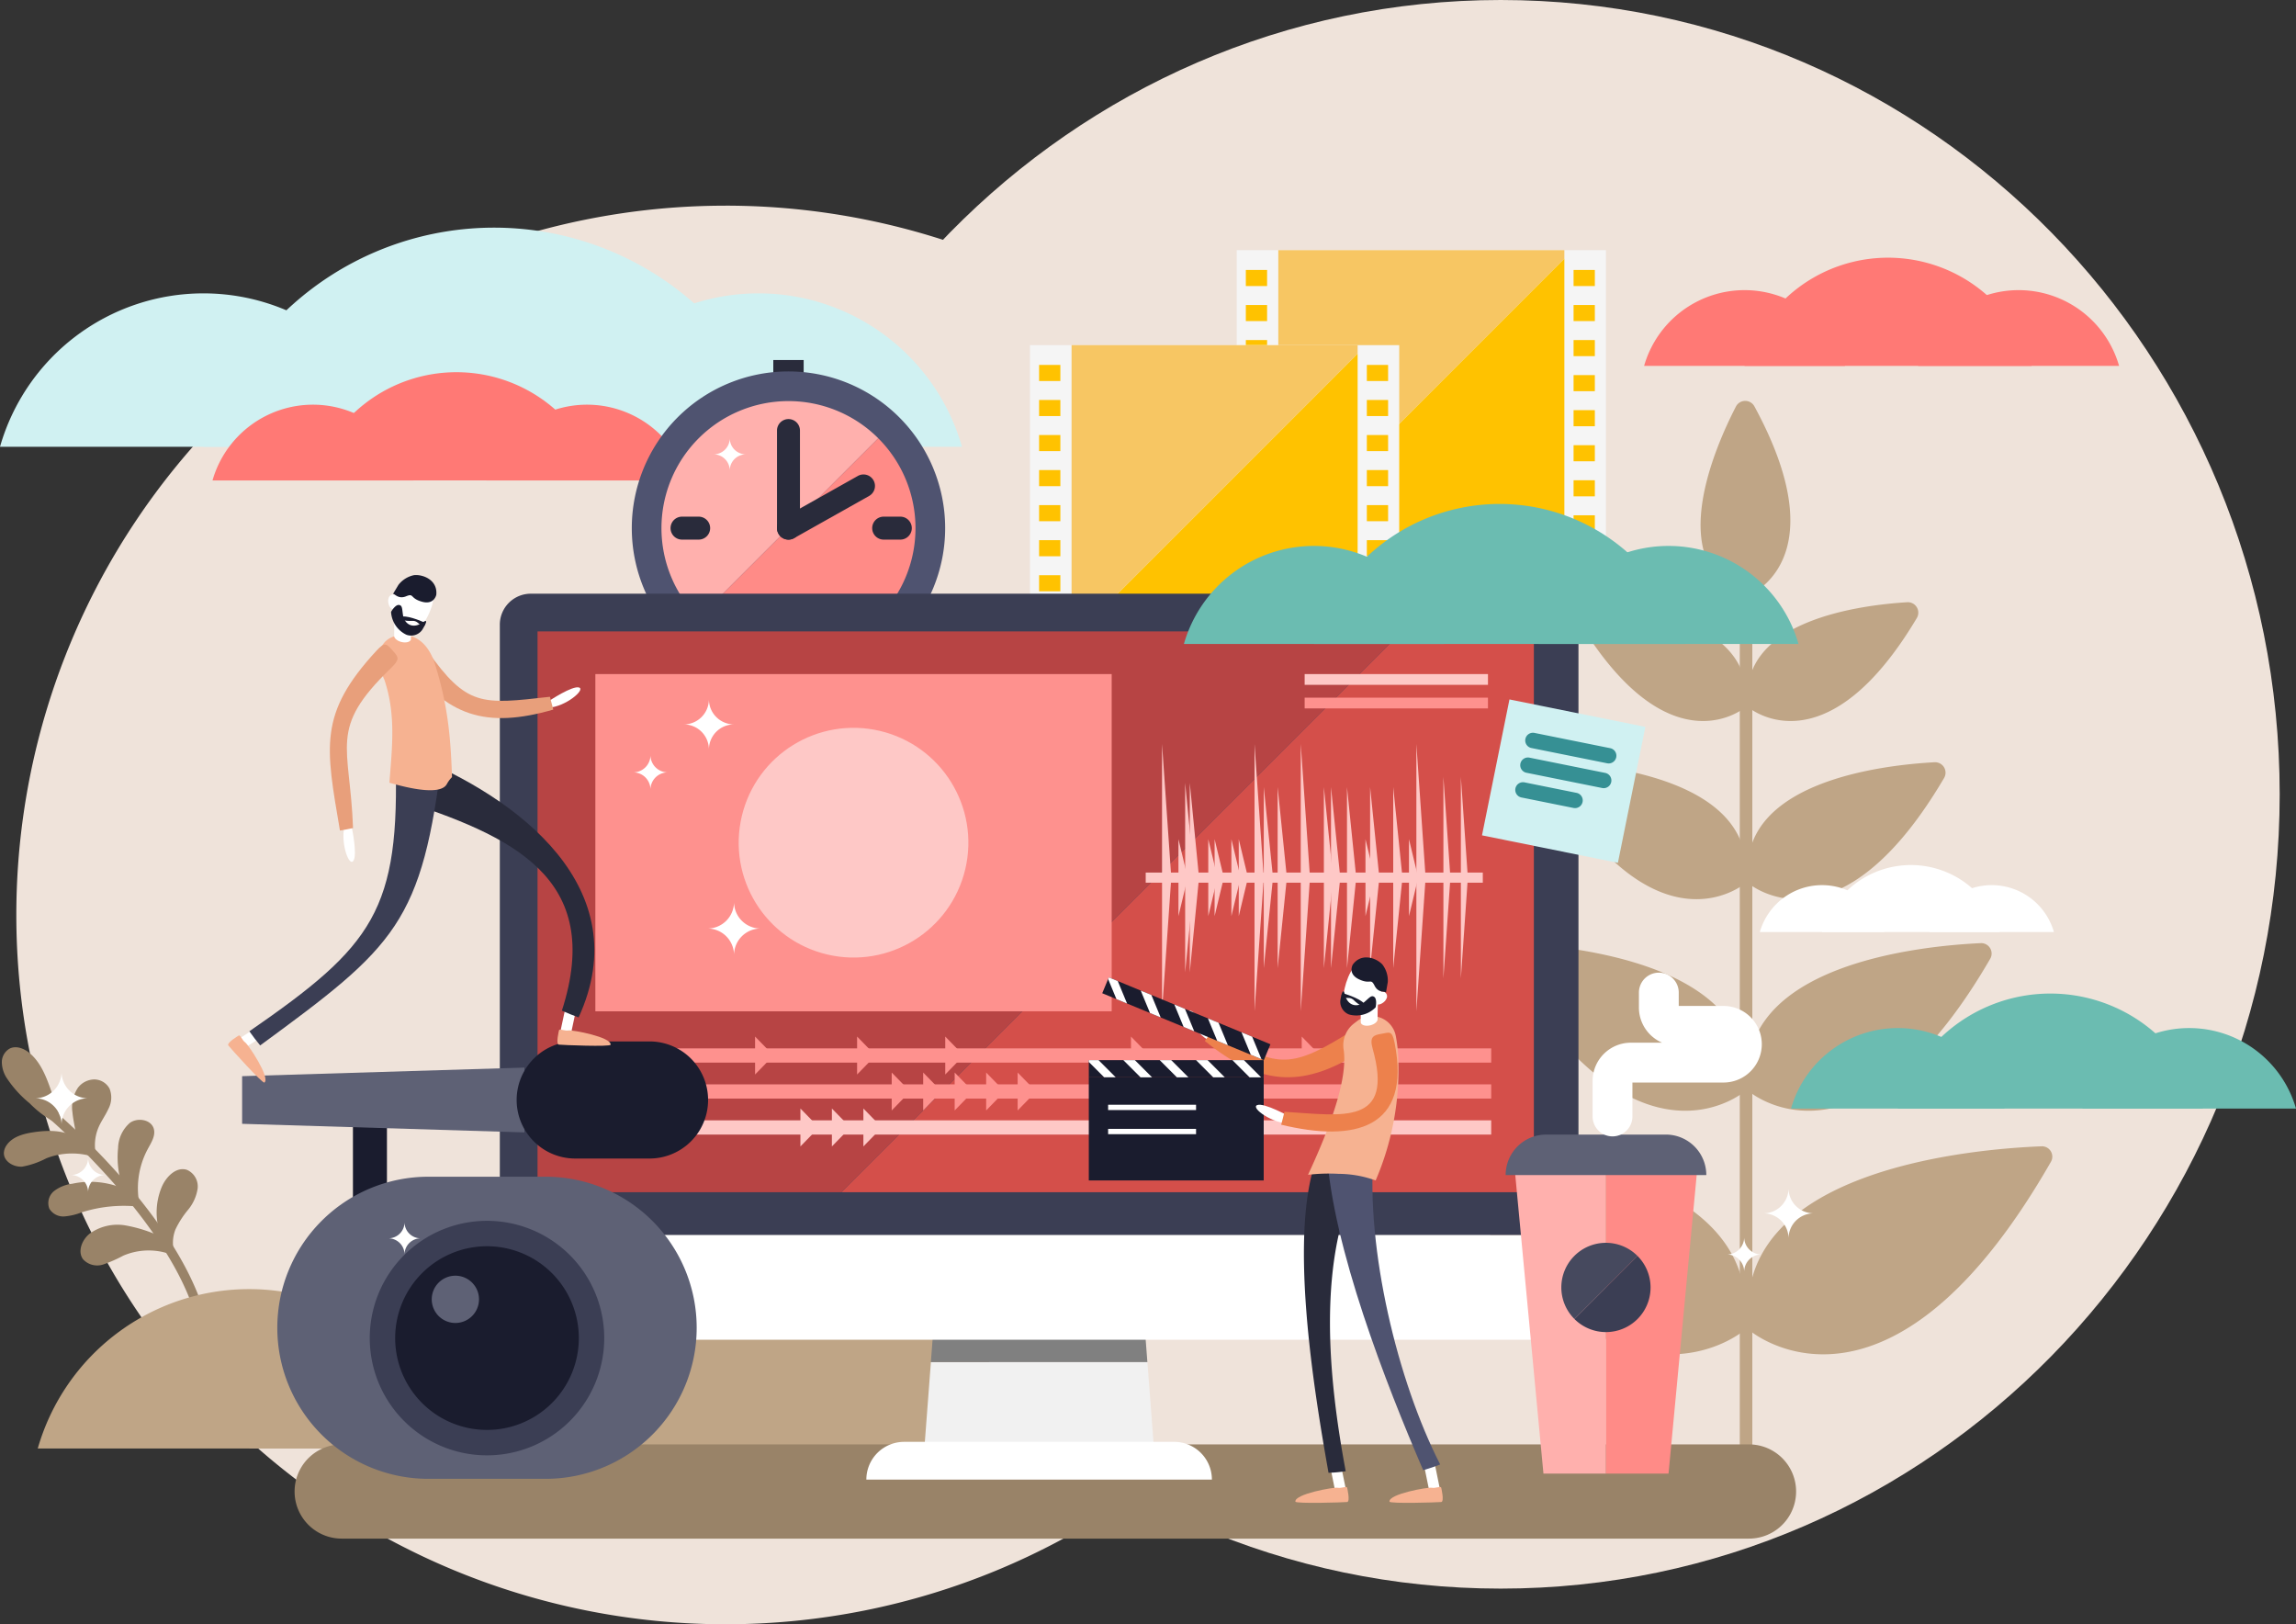 <svg id="Grupo_67033" data-name="Grupo 67033" xmlns="http://www.w3.org/2000/svg" xmlns:xlink="http://www.w3.org/1999/xlink" width="400.056" height="282.967" viewBox="0 0 400.056 282.967">
  <rect x="0" y="0" width="400.056" height="282.967" fill="#333333" stroke="none"/>
  <defs>
    <clipPath id="clip-path">
      <rect id="Rectángulo_9338" data-name="Rectángulo 9338" width="400.056" height="282.967" fill="none"/>
    </clipPath>
  </defs>
  <g id="Grupo_67032" data-name="Grupo 67032" clip-path="url(#clip-path)">
    <path id="Trazado_139864" data-name="Trazado 139864" d="M261.479,0c74.964,0,135.734,61.953,135.734,138.376s-60.77,138.377-135.734,138.377S125.745,214.8,125.745,138.376,186.515,0,261.479,0" fill="#efe3da"/>
    <path id="Trazado_139865" data-name="Trazado 139865" d="M126.414,35.827A123.57,123.57,0,1,1,2.844,159.4a123.57,123.57,0,0,1,123.57-123.57" fill="#efe3da"/>
    <rect id="Rectángulo_9289" data-name="Rectángulo 9289" width="64.336" height="52.832" transform="translate(215.487 43.58)" fill="#f5f5f5"/>
    <path id="Trazado_139866" data-name="Trazado 139866" d="M272.576,43.58H222.732V94.918l49.844-49.844Z" fill="#f7c663"/>
    <path id="Trazado_139867" data-name="Trazado 139867" d="M222.733,94.918v1.494h49.844V45.074Z" fill="#ffc200"/>
    <rect id="Rectángulo_9290" data-name="Rectángulo 9290" width="3.704" height="2.803" transform="translate(274.18 65.347)" fill="#ffc200"/>
    <rect id="Rectángulo_9291" data-name="Rectángulo 9291" width="3.704" height="2.803" transform="translate(274.18 47.029)" fill="#ffc200"/>
    <rect id="Rectángulo_9292" data-name="Rectángulo 9292" width="3.704" height="2.803" transform="translate(274.18 53.135)" fill="#ffc200"/>
    <rect id="Rectángulo_9293" data-name="Rectángulo 9293" width="3.704" height="2.803" transform="translate(274.18 59.241)" fill="#ffc200"/>
    <rect id="Rectángulo_9294" data-name="Rectángulo 9294" width="3.704" height="2.803" transform="translate(274.18 71.453)" fill="#ffc200"/>
    <rect id="Rectángulo_9295" data-name="Rectángulo 9295" width="3.704" height="2.803" transform="translate(274.18 77.559)" fill="#ffc200"/>
    <rect id="Rectángulo_9296" data-name="Rectángulo 9296" width="3.704" height="2.803" transform="translate(274.18 83.665)" fill="#ffc200"/>
    <rect id="Rectángulo_9297" data-name="Rectángulo 9297" width="3.704" height="2.803" transform="translate(274.18 89.771)" fill="#ffc200"/>
    <rect id="Rectángulo_9298" data-name="Rectángulo 9298" width="3.704" height="2.803" transform="translate(217.075 65.347)" fill="#ffc200"/>
    <rect id="Rectángulo_9299" data-name="Rectángulo 9299" width="3.704" height="2.803" transform="translate(217.075 47.029)" fill="#ffc200"/>
    <rect id="Rectángulo_9300" data-name="Rectángulo 9300" width="3.704" height="2.803" transform="translate(217.075 53.135)" fill="#ffc200"/>
    <rect id="Rectángulo_9301" data-name="Rectángulo 9301" width="3.704" height="2.803" transform="translate(217.075 59.241)" fill="#ffc200"/>
    <rect id="Rectángulo_9302" data-name="Rectángulo 9302" width="3.704" height="2.803" transform="translate(217.075 71.453)" fill="#ffc200"/>
    <rect id="Rectángulo_9303" data-name="Rectángulo 9303" width="3.704" height="2.803" transform="translate(217.075 77.559)" fill="#ffc200"/>
    <rect id="Rectángulo_9304" data-name="Rectángulo 9304" width="3.704" height="2.803" transform="translate(217.075 83.665)" fill="#ffc200"/>
    <rect id="Rectángulo_9305" data-name="Rectángulo 9305" width="3.704" height="2.803" transform="translate(217.075 89.771)" fill="#ffc200"/>
    <rect id="Rectángulo_9306" data-name="Rectángulo 9306" width="2.183" height="167.512" transform="translate(303.143 98.705)" fill="#bfa586"/>
    <path id="Trazado_139868" data-name="Trazado 139868" d="M304.881,103.66c3.153-1.6,13.728-9.061.814-32.856a1.822,1.822,0,0,0-3.215,0c-3.794,7.353-12.164,26.655.82,32.873a1.8,1.8,0,0,0,1.581-.022" fill="#bfa586"/>
    <path id="Trazado_139869" data-name="Trazado 139869" d="M305.37,123.739c2.986,1.889,14.782,7.155,28.614-16.064a1.822,1.822,0,0,0-1.648-2.761c-8.25.5-29.079,3.164-27.792,17.478a1.8,1.8,0,0,0,.826,1.347" fill="#bfa586"/>
    <path id="Trazado_139870" data-name="Trazado 139870" d="M303.367,123.739c-2.985,1.889-14.782,7.155-28.614-16.064a1.823,1.823,0,0,1,1.648-2.761c8.25.5,29.08,3.164,27.792,17.478a1.8,1.8,0,0,1-.826,1.347" fill="#bfa586"/>
    <path id="Trazado_139871" data-name="Trazado 139871" d="M305.4,154.418c3.247,2.113,17.1,8.713,33.336-18.877a1.821,1.821,0,0,0-1.655-2.748c-9.138.492-34.163,3.382-32.5,20.3a1.8,1.8,0,0,0,.819,1.325" fill="#bfa586"/>
    <path id="Trazado_139872" data-name="Trazado 139872" d="M303.336,154.418c-3.247,2.113-17.1,8.713-33.336-18.877a1.821,1.821,0,0,1,1.655-2.748c9.138.492,34.163,3.382,32.5,20.3a1.8,1.8,0,0,1-.819,1.325" fill="#bfa586"/>
    <path id="Trazado_139873" data-name="Trazado 139873" d="M305.444,190.655c3.617,2.443,20.979,11.448,41.32-23.607a1.814,1.814,0,0,0-1.629-2.742c-10.477.48-42.779,3.69-40.484,25.037a1.825,1.825,0,0,0,.793,1.312" fill="#bfa586"/>
    <path id="Trazado_139874" data-name="Trazado 139874" d="M303.293,190.655c-3.617,2.443-20.979,11.448-41.32-23.607a1.813,1.813,0,0,1,1.628-2.742c10.477.48,42.779,3.69,40.484,25.037a1.826,1.826,0,0,1-.792,1.312" fill="#bfa586"/>
    <path id="Trazado_139875" data-name="Trazado 139875" d="M305.51,232.274c4.051,2.827,26.063,15.111,51.843-29.873a1.8,1.8,0,0,0-1.63-2.7c-12.06.467-54.129,4.048-50.982,31.285a1.825,1.825,0,0,0,.769,1.288" fill="#bfa586"/>
    <path id="Trazado_139876" data-name="Trazado 139876" d="M303.226,232.274c-4.052,2.827-26.063,15.111-51.844-29.873a1.8,1.8,0,0,1,1.63-2.7c12.061.467,54.129,4.048,50.982,31.285a1.831,1.831,0,0,1-.768,1.288" fill="#bfa586"/>
    <path id="Trazado_139877" data-name="Trazado 139877" d="M35.756,232.967a.814.814,0,0,0,.63-.935c-3.253-18.606-26.627-38.326-27.621-39.156A.813.813,0,0,0,7.7,194.1l.027.022c.239.2,23.912,20.172,27.062,38.19a.814.814,0,0,0,.941.661Z" fill="#998368"/>
    <path id="Trazado_139878" data-name="Trazado 139878" d="M21.482,218.749a23.758,23.758,0,0,1-3.5,1.541,3.343,3.343,0,0,1-3.5-.9c-1.022-1.364-.191-3.41,1.141-4.472a8.288,8.288,0,0,1,6.24-1.436,24.584,24.584,0,0,1,6.247,2,11.5,11.5,0,0,1,.089-8.737c.765-1.784,2.556-3.56,4.394-2.935a3.148,3.148,0,0,1,1.836,3.3,7.584,7.584,0,0,1-1.664,3.658,16.172,16.172,0,0,0-2.192,3.414,6.354,6.354,0,0,0,.017,4.688,11.246,11.246,0,0,0-9.108-.121" fill="#998368"/>
    <path id="Trazado_139879" data-name="Trazado 139879" d="M25.769,200.135a14.371,14.371,0,0,0-1.368,10.1,24.306,24.306,0,0,0-10.156.967,10.776,10.776,0,0,1-3.018.714A2.83,2.83,0,0,1,8.6,210.568a2.692,2.692,0,0,1,.832-3.081,6.423,6.423,0,0,1,3.148-1.264,14.842,14.842,0,0,1,8.881.822,15.758,15.758,0,0,1-.886-7.029,6,6,0,0,1,2.061-4.405c1.362-.97,3.7-.578,4.159,1.03.344,1.2-.43,2.4-1.03,3.494" fill="#998368"/>
    <path id="Trazado_139880" data-name="Trazado 139880" d="M16.862,201.728a7.9,7.9,0,0,1,.312-5.34c.481-1.114,1.214-2.1,1.713-3.208a4.193,4.193,0,0,0,.208-3.514,3.039,3.039,0,0,0-2.69-1.615,3.651,3.651,0,0,0-2.836,1.46,6.114,6.114,0,0,0-.943,4.29c.138,1.493.549,2.951.674,4.444-2.127-1.417-4.9-1.374-7.426-1-1.789.264-3.733.782-4.739,2.285a2.509,2.509,0,0,0-.458,1.309c-.041,1.5,1.683,2.5,3.177,2.407a14.6,14.6,0,0,0,4.222-1.457,12.366,12.366,0,0,1,8.786-.061" fill="#998368"/>
    <path id="Trazado_139881" data-name="Trazado 139881" d="M1.7,182.668c1.182-.58,2.621.04,3.605.915,1.925,1.712,2.845,4.254,3.694,6.687l2.091,5.994A18.31,18.31,0,0,1,5.16,192.2a19.462,19.462,0,0,1-4.021-4.448,5.191,5.191,0,0,1-.819-2.721A2.715,2.715,0,0,1,1.7,182.668" fill="#998368"/>
    <path id="Trazado_139882" data-name="Trazado 139882" d="M35.451,51.107A36.879,36.879,0,0,0,0,77.833H70.9A36.879,36.879,0,0,0,35.451,51.107" fill="#d0f1f2"/>
    <path id="Trazado_139883" data-name="Trazado 139883" d="M132.166,51.107A36.879,36.879,0,0,0,96.715,77.833h70.9a36.879,36.879,0,0,0-35.451-26.726" fill="#d0f1f2"/>
    <path id="Trazado_139884" data-name="Trazado 139884" d="M86.089,39.658A52.677,52.677,0,0,0,35.451,77.833H136.727A52.68,52.68,0,0,0,86.089,39.658" fill="#d0f1f2"/>
    <path id="Trazado_139885" data-name="Trazado 139885" d="M54.527,70.5a18.209,18.209,0,0,0-17.5,13.2H72.031a18.209,18.209,0,0,0-17.5-13.2" fill="#ff7975"/>
    <path id="Trazado_139886" data-name="Trazado 139886" d="M102.281,70.5a18.209,18.209,0,0,0-17.5,13.2h35.008a18.209,18.209,0,0,0-17.5-13.2" fill="#ff7975"/>
    <path id="Trazado_139887" data-name="Trazado 139887" d="M79.53,64.842a26.01,26.01,0,0,0-25,18.849h50.006a26.01,26.01,0,0,0-25-18.849" fill="#ff7975"/>
    <rect id="Rectángulo_9307" data-name="Rectángulo 9307" width="5.292" height="3.505" transform="translate(134.739 62.72)" fill="#292b3b"/>
    <path id="Trazado_139888" data-name="Trazado 139888" d="M110.084,92.007a27.3,27.3,0,1,1,27.3,27.3,27.3,27.3,0,0,1-27.3-27.3" fill="#4f5370"/>
    <path id="Trazado_139889" data-name="Trazado 139889" d="M121.737,76.359a22.13,22.13,0,0,0,0,31.3l31.3-31.3a22.13,22.13,0,0,0-31.3,0" fill="#ffb0ad"/>
    <path id="Trazado_139890" data-name="Trazado 139890" d="M153.033,76.359l-31.3,31.3a22.13,22.13,0,1,0,31.3-31.3" fill="#ff8b87"/>
    <path id="Trazado_139891" data-name="Trazado 139891" d="M137.385,94.007a2,2,0,0,1-2-2v-17a2,2,0,0,1,4,0v17a2,2,0,0,1-2,2" fill="#292b3b"/>
    <path id="Trazado_139892" data-name="Trazado 139892" d="M137.387,94.007a2,2,0,0,1-.982-3.743l13.05-7.339a2,2,0,1,1,1.961,3.486l-13.05,7.339a1.988,1.988,0,0,1-.979.257" fill="#292b3b"/>
    <path id="Trazado_139893" data-name="Trazado 139893" d="M121.737,94.007h-2.9a2,2,0,0,1,0-4h2.9a2,2,0,0,1,0,4" fill="#292b3b"/>
    <path id="Trazado_139894" data-name="Trazado 139894" d="M156.872,94.007h-2.9a2,2,0,0,1,0-4h2.9a2,2,0,0,1,0,4" fill="#292b3b"/>
    <rect id="Rectángulo_9308" data-name="Rectángulo 9308" width="64.336" height="52.832" transform="translate(179.465 60.126)" fill="#f5f5f5"/>
    <path id="Trazado_139895" data-name="Trazado 139895" d="M236.555,60.126H186.711v51.338L236.555,61.62Z" fill="#f7c663"/>
    <path id="Trazado_139896" data-name="Trazado 139896" d="M186.712,111.464v1.494h49.844V61.62Z" fill="#ffc200"/>
    <rect id="Rectángulo_9309" data-name="Rectángulo 9309" width="3.704" height="2.803" transform="translate(238.159 81.893)" fill="#ffc200"/>
    <rect id="Rectángulo_9310" data-name="Rectángulo 9310" width="3.704" height="2.803" transform="translate(238.159 63.575)" fill="#ffc200"/>
    <rect id="Rectángulo_9311" data-name="Rectángulo 9311" width="3.704" height="2.803" transform="translate(238.159 69.681)" fill="#ffc200"/>
    <rect id="Rectángulo_9312" data-name="Rectángulo 9312" width="3.704" height="2.803" transform="translate(238.159 75.787)" fill="#ffc200"/>
    <rect id="Rectángulo_9313" data-name="Rectángulo 9313" width="3.704" height="2.803" transform="translate(238.159 87.998)" fill="#ffc200"/>
    <rect id="Rectángulo_9314" data-name="Rectángulo 9314" width="3.704" height="2.803" transform="translate(238.159 94.104)" fill="#ffc200"/>
    <rect id="Rectángulo_9315" data-name="Rectángulo 9315" width="3.704" height="2.803" transform="translate(238.159 100.21)" fill="#ffc200"/>
    <rect id="Rectángulo_9316" data-name="Rectángulo 9316" width="3.704" height="2.803" transform="translate(238.159 106.316)" fill="#ffc200"/>
    <rect id="Rectángulo_9317" data-name="Rectángulo 9317" width="3.704" height="2.803" transform="translate(181.054 81.893)" fill="#ffc200"/>
    <rect id="Rectángulo_9318" data-name="Rectángulo 9318" width="3.704" height="2.803" transform="translate(181.054 63.575)" fill="#ffc200"/>
    <rect id="Rectángulo_9319" data-name="Rectángulo 9319" width="3.704" height="2.803" transform="translate(181.054 69.681)" fill="#ffc200"/>
    <rect id="Rectángulo_9320" data-name="Rectángulo 9320" width="3.704" height="2.803" transform="translate(181.054 75.787)" fill="#ffc200"/>
    <rect id="Rectángulo_9321" data-name="Rectángulo 9321" width="3.704" height="2.803" transform="translate(181.054 87.998)" fill="#ffc200"/>
    <rect id="Rectángulo_9322" data-name="Rectángulo 9322" width="3.704" height="2.803" transform="translate(181.054 94.104)" fill="#ffc200"/>
    <rect id="Rectángulo_9323" data-name="Rectángulo 9323" width="3.704" height="2.803" transform="translate(181.054 100.21)" fill="#ffc200"/>
    <rect id="Rectángulo_9324" data-name="Rectángulo 9324" width="3.704" height="2.803" transform="translate(181.054 106.316)" fill="#ffc200"/>
    <path id="Trazado_139897" data-name="Trazado 139897" d="M43.413,224.579A38.32,38.32,0,0,0,6.576,252.35H80.25a38.32,38.32,0,0,0-36.837-27.771" fill="#bfa586"/>
    <path id="Trazado_139898" data-name="Trazado 139898" d="M143.909,224.579a38.32,38.32,0,0,0-36.837,27.771h73.674a38.32,38.32,0,0,0-36.837-27.771" fill="#bfa586"/>
    <path id="Trazado_139899" data-name="Trazado 139899" d="M96.03,212.682A54.737,54.737,0,0,0,43.412,252.35H148.648A54.737,54.737,0,0,0,96.03,212.682" fill="#bfa586"/>
    <path id="Trazado_139900" data-name="Trazado 139900" d="M330.675,179.1a19.359,19.359,0,0,0-18.61,14.03h37.22a19.359,19.359,0,0,0-18.61-14.03" fill="#6bbcb1"/>
    <path id="Trazado_139901" data-name="Trazado 139901" d="M381.446,179.1a19.359,19.359,0,0,0-18.61,14.03h37.22a19.359,19.359,0,0,0-18.61-14.03" fill="#6bbcb1"/>
    <path id="Trazado_139902" data-name="Trazado 139902" d="M357.258,173.089a27.652,27.652,0,0,0-26.582,20.04H383.84a27.652,27.652,0,0,0-26.582-20.04" fill="#6bbcb1"/>
    <path id="Trazado_139903" data-name="Trazado 139903" d="M304.748,268.043H59.535a8.205,8.205,0,0,1,0-16.411H304.748a8.205,8.205,0,0,1,0,16.411" fill="#998368"/>
    <path id="Trazado_139904" data-name="Trazado 139904" d="M303.969,50.545a18.209,18.209,0,0,0-17.5,13.2h35.008a18.209,18.209,0,0,0-17.5-13.2" fill="#ff7975"/>
    <path id="Trazado_139905" data-name="Trazado 139905" d="M351.723,50.545a18.209,18.209,0,0,0-17.5,13.2h35.008a18.209,18.209,0,0,0-17.5-13.2" fill="#ff7975"/>
    <path id="Trazado_139906" data-name="Trazado 139906" d="M328.972,44.892a26.01,26.01,0,0,0-25,18.849h50.006a26.01,26.01,0,0,0-25-18.849" fill="#ff7975"/>
    <path id="Trazado_139907" data-name="Trazado 139907" d="M317.472,154.2a11.275,11.275,0,0,0-10.838,8.17H328.31a11.275,11.275,0,0,0-10.838-8.17" fill="#fff"/>
    <path id="Trazado_139908" data-name="Trazado 139908" d="M347.039,154.2a11.275,11.275,0,0,0-10.838,8.17h21.676a11.275,11.275,0,0,0-10.838-8.17" fill="#fff"/>
    <path id="Trazado_139909" data-name="Trazado 139909" d="M332.953,150.7a16.1,16.1,0,0,0-15.48,11.67h30.96a16.1,16.1,0,0,0-15.48-11.67" fill="#fff"/>
    <path id="Trazado_139910" data-name="Trazado 139910" d="M162.2,237.293l-1.157,15.239h40.039l-1.157-15.239Z" fill="#f1f1f1"/>
    <path id="Trazado_139911" data-name="Trazado 139911" d="M199.285,228.927H162.831l-.636,8.367H199.92Z" fill="gray"/>
    <path id="Trazado_139912" data-name="Trazado 139912" d="M211.163,257.761H150.954a6.574,6.574,0,0,1,6.574-6.574h47.061A6.574,6.574,0,0,1,211.163,257.761Z" fill="#fff"/>
    <path id="Trazado_139913" data-name="Trazado 139913" d="M269.628,103.429H92.489a5.4,5.4,0,0,0-5.4,5.4V215.182H275.033V108.834a5.405,5.405,0,0,0-5.4-5.4" fill="#3b3e54"/>
    <path id="Trazado_139914" data-name="Trazado 139914" d="M198.538,215.182H87.084V228a5.405,5.405,0,0,0,5.4,5.4H269.627a5.405,5.405,0,0,0,5.4-5.4V215.182Z" fill="#fff"/>
    <path id="Trazado_139915" data-name="Trazado 139915" d="M159.368,110H93.661v97.7h52.965l97.7-97.7Z" fill="#b74444"/>
    <path id="Trazado_139916" data-name="Trazado 139916" d="M267.263,110H244.329l-97.7,97.7H267.263Z" fill="#d44f4a"/>
    <path id="Trazado_139917" data-name="Trazado 139917" d="M137.788,117.432H103.735V176.18H193.7V117.432Z" fill="#fe918e"/>
    <rect id="Rectángulo_9325" data-name="Rectángulo 9325" width="156.093" height="2.481" transform="translate(103.735 182.64)" fill="#fe918e"/>
    <rect id="Rectángulo_9326" data-name="Rectángulo 9326" width="156.093" height="2.481" transform="translate(103.735 188.907)" fill="#fe918e"/>
    <rect id="Rectángulo_9327" data-name="Rectángulo 9327" width="156.093" height="2.481" transform="translate(103.735 195.174)" fill="#fec8c6"/>
    <circle id="Elipse_5576" data-name="Elipse 5576" cx="11.335" cy="11.335" r="11.335" transform="translate(135.084 155.233) rotate(-76.717)" fill="none" stroke="#fec8c6" stroke-miterlimit="10" stroke-width="17.349"/>
    <path id="Trazado_139918" data-name="Trazado 139918" d="M154.792,146.806l-9.655-5.574V152.38Z" fill="#fec8c6"/>
    <path id="Trazado_139919" data-name="Trazado 139919" d="M158.594,190.148l-3.224-3.3v6.608Z" fill="#fe918e"/>
    <path id="Trazado_139920" data-name="Trazado 139920" d="M164.08,190.148l-3.224-3.3v6.608Z" fill="#fe918e"/>
    <path id="Trazado_139921" data-name="Trazado 139921" d="M169.566,190.148l-3.224-3.3v6.608Z" fill="#fe918e"/>
    <path id="Trazado_139922" data-name="Trazado 139922" d="M175.052,190.148l-3.224-3.3v6.608Z" fill="#fe918e"/>
    <path id="Trazado_139923" data-name="Trazado 139923" d="M180.538,190.148l-3.224-3.3v6.608Z" fill="#fe918e"/>
    <path id="Trazado_139924" data-name="Trazado 139924" d="M142.689,196.415l-3.224-3.3v6.608Z" fill="#fec8c6"/>
    <path id="Trazado_139925" data-name="Trazado 139925" d="M148.174,196.415l-3.224-3.3v6.608Z" fill="#fec8c6"/>
    <path id="Trazado_139926" data-name="Trazado 139926" d="M153.661,196.415l-3.224-3.3v6.608Z" fill="#fec8c6"/>
    <path id="Trazado_139927" data-name="Trazado 139927" d="M134.789,183.881l-3.224-3.3v6.608Z" fill="#fe918e"/>
    <path id="Trazado_139928" data-name="Trazado 139928" d="M167.924,183.881l-3.224-3.3v6.608Z" fill="#fe918e"/>
    <path id="Trazado_139929" data-name="Trazado 139929" d="M152.566,183.881l-3.224-3.3v6.608Z" fill="#fe918e"/>
    <path id="Trazado_139930" data-name="Trazado 139930" d="M200.287,183.881l-3.224-3.3v6.608Z" fill="#fe918e"/>
    <path id="Trazado_139931" data-name="Trazado 139931" d="M204.087,152.893l-1.612-23.287V176.18Z" fill="#fec8c6"/>
    <path id="Trazado_139932" data-name="Trazado 139932" d="M208.115,152.893l-1.612-16.5V169.4Z" fill="#fec8c6"/>
    <path id="Trazado_139933" data-name="Trazado 139933" d="M208.921,152.893l-1.612-16.5V169.4Z" fill="#fec8c6"/>
    <path id="Trazado_139934" data-name="Trazado 139934" d="M212.143,152.893l-1.612-6.7V159.6Z" fill="#fec8c6"/>
    <path id="Trazado_139935" data-name="Trazado 139935" d="M216.171,152.893l-1.612-6.7V159.6Z" fill="#fec8c6"/>
    <path id="Trazado_139936" data-name="Trazado 139936" d="M213.246,152.893l-1.612-6.7V159.6Z" fill="#fec8c6"/>
    <path id="Trazado_139937" data-name="Trazado 139937" d="M206.945,152.893l-1.612-6.7V159.6Z" fill="#fec8c6"/>
    <path id="Trazado_139938" data-name="Trazado 139938" d="M217.454,152.893l-1.612-6.7V159.6Z" fill="#fec8c6"/>
    <path id="Trazado_139939" data-name="Trazado 139939" d="M239.534,152.893l-1.612-6.7V159.6Z" fill="#fec8c6"/>
    <path id="Trazado_139940" data-name="Trazado 139940" d="M247.113,152.893l-1.612-6.7V159.6Z" fill="#fec8c6"/>
    <path id="Trazado_139941" data-name="Trazado 139941" d="M220.2,152.893l-1.612-23.287V176.18Z" fill="#fec8c6"/>
    <path id="Trazado_139942" data-name="Trazado 139942" d="M221.812,152.893,220.2,137.12v31.546Z" fill="#fec8c6"/>
    <path id="Trazado_139943" data-name="Trazado 139943" d="M224.228,152.893l-1.612-15.773v31.546Z" fill="#fec8c6"/>
    <path id="Trazado_139944" data-name="Trazado 139944" d="M228.256,152.893l-1.612-23.287V176.18Z" fill="#fec8c6"/>
    <path id="Trazado_139945" data-name="Trazado 139945" d="M232.284,152.893l-1.612-15.773v31.546Z" fill="#fec8c6"/>
    <path id="Trazado_139946" data-name="Trazado 139946" d="M236.312,152.893,234.7,137.12v31.546Z" fill="#fec8c6"/>
    <path id="Trazado_139947" data-name="Trazado 139947" d="M233.529,152.893l-1.612-15.773v31.546Z" fill="#fec8c6"/>
    <path id="Trazado_139948" data-name="Trazado 139948" d="M240.34,152.893l-1.612-15.773v31.546Z" fill="#fec8c6"/>
    <path id="Trazado_139949" data-name="Trazado 139949" d="M244.368,152.893l-1.612-15.773v31.546Z" fill="#fec8c6"/>
    <path id="Trazado_139950" data-name="Trazado 139950" d="M248.4,152.893l-1.612-23.287V176.18Z" fill="#fec8c6"/>
    <path id="Trazado_139951" data-name="Trazado 139951" d="M252.721,152.893,251.5,135.328v35.13Z" fill="#fec8c6"/>
    <path id="Trazado_139952" data-name="Trazado 139952" d="M255.759,152.893l-1.216-17.565v35.13Z" fill="#fec8c6"/>
    <path id="Trazado_139953" data-name="Trazado 139953" d="M230.038,183.881l-3.224-3.3v6.608Z" fill="#fe918e"/>
    <rect id="Rectángulo_9328" data-name="Rectángulo 9328" width="31.94" height="1.874" transform="translate(227.323 117.432)" fill="#fec8c6"/>
    <rect id="Rectángulo_9329" data-name="Rectángulo 9329" width="31.94" height="1.874" transform="translate(227.323 121.541)" fill="#fe918e"/>
    <rect id="Rectángulo_9330" data-name="Rectángulo 9330" width="58.735" height="1.764" transform="translate(199.63 152.011)" fill="#fec8c6"/>
    <path id="Trazado_139954" data-name="Trazado 139954" d="M263.684,201.132l5.247,55.589h10.9V201.132Z" fill="#ffb0ad"/>
    <path id="Trazado_139955" data-name="Trazado 139955" d="M295.969,201.132H279.826v55.589h10.9Z" fill="#ff8b87"/>
    <path id="Trazado_139956" data-name="Trazado 139956" d="M297.307,204.707H262.345a7.051,7.051,0,0,1,7.051-7.051h20.86A7.051,7.051,0,0,1,297.307,204.707Z" fill="#5e6175"/>
    <path id="Trazado_139957" data-name="Trazado 139957" d="M285.32,218.8a7.769,7.769,0,1,0-10.987,10.987L285.32,218.8" fill="#46495e"/>
    <path id="Trazado_139958" data-name="Trazado 139958" d="M285.32,229.789a7.769,7.769,0,0,0,0-10.987l-10.987,10.987a7.769,7.769,0,0,0,10.987,0" fill="#3b3e54"/>
    <path id="Trazado_139959" data-name="Trazado 139959" d="M280.964,194.5v-6.181a3.2,3.2,0,0,1,3.2-3.2h16.143a3.2,3.2,0,1,0,0-6.4h-8.072a3.2,3.2,0,0,1-3.2-3.2v-2.6" fill="none" stroke="#fff" stroke-linecap="round" stroke-linejoin="round" stroke-width="6.94"/>
    <rect id="Rectángulo_9331" data-name="Rectángulo 9331" width="24.162" height="24.162" transform="matrix(0.198, -0.98, 0.98, 0.198, 258.225, 145.528)" fill="#d0f1f2"/>
    <path id="Trazado_139960" data-name="Trazado 139960" d="M280.033,132.973l-13.162-2.652a1.343,1.343,0,1,1,.531-2.632l13.161,2.652a1.342,1.342,0,1,1-.53,2.632" fill="#369094"/>
    <path id="Trazado_139961" data-name="Trazado 139961" d="M279.165,137.281,266,134.629a1.343,1.343,0,1,1,.531-2.632l13.161,2.652a1.342,1.342,0,0,1-.53,2.632" fill="#369094"/>
    <path id="Trazado_139962" data-name="Trazado 139962" d="M274.169,140.757l-9.034-1.82a1.343,1.343,0,1,1,.531-2.632l9.033,1.82a1.342,1.342,0,0,1-.53,2.632" fill="#369094"/>
    <rect id="Rectángulo_9332" data-name="Rectángulo 9332" width="5.925" height="15.018" transform="translate(61.497 195.175)" fill="#1a1c2e"/>
    <path id="Trazado_139963" data-name="Trazado 139963" d="M95.074,257.63H74.634a26.316,26.316,0,1,1,0-52.632h20.44a26.316,26.316,0,1,1,0,52.632" fill="#5e6175"/>
    <path id="Trazado_139964" data-name="Trazado 139964" d="M64.426,233.11a20.428,20.428,0,1,1,20.428,20.428A20.428,20.428,0,0,1,64.426,233.11" fill="#3b3e54"/>
    <path id="Trazado_139965" data-name="Trazado 139965" d="M68.854,233.11a16,16,0,1,1,16,16,16,16,0,0,1-16-16" fill="#1a1c2e"/>
    <path id="Trazado_139966" data-name="Trazado 139966" d="M83.461,226.358a4.117,4.117,0,1,1-4.116-4.116,4.116,4.116,0,0,1,4.116,4.116" fill="#5e6175"/>
    <path id="Trazado_139967" data-name="Trazado 139967" d="M91.372,197.277l-49.185-1.495v-8.3l49.185-1.495Z" fill="#5e6175"/>
    <path id="Trazado_139968" data-name="Trazado 139968" d="M113.178,201.829H100.223a10.2,10.2,0,1,1,0-20.4h12.955a10.2,10.2,0,0,1,0,20.4" fill="#1a1c2e"/>
    <path id="Trazado_139969" data-name="Trazado 139969" d="M41.406,182.463a.958.958,0,0,1-.118-.148.941.941,0,0,1,.28-1.3l5.685-3.669a.941.941,0,0,1,1.02,1.581L42.588,182.6a.942.942,0,0,1-1.182-.132" fill="#fff"/>
    <path id="Trazado_139970" data-name="Trazado 139970" d="M41.588,180.41s-2.15,1.253-1.8,1.72,5.97,6.7,6.285,6.463c1.075-.8-2.781-6.594-3.343-6.986s-.841-1.385-1.147-1.2" fill="#f6b291"/>
    <path id="Trazado_139971" data-name="Trazado 139971" d="M95.7,122.092s4.036-2.691,5.2-2.32-2.388,3.367-5.316,3.509Z" fill="#fff"/>
    <path id="Trazado_139972" data-name="Trazado 139972" d="M95.822,121.389c.184.765.394,1.5.582,2.233-11.662,3.354-18.644,1.206-25.5-8.516-1.048-1.488-.669-2.006.651-2.754,0-.282-.022-.272,0,0,1.321-.749,1.773-.581,2.839.927,6.97,9.864,9.489,9.454,21.425,8.11" fill="#e89f7b"/>
    <path id="Trazado_139973" data-name="Trazado 139973" d="M98.57,180.762a1.031,1.031,0,0,1-.189-.021.94.94,0,0,1-.723-1.116l1.413-6.617a.941.941,0,0,1,1.84.393L99.5,180.018a.942.942,0,0,1-.928.744" fill="#fff"/>
    <path id="Trazado_139974" data-name="Trazado 139974" d="M100.823,177.246c-.99-.354-1.96-.75-2.92-1.18,7.473-23.168-8.7-30.471-28.6-36.859.723-2.588,1.507-5.173,2.163-7.772,18.924,7.511,39.665,23.349,29.352,45.811" fill="#292b3b"/>
    <path id="Trazado_139975" data-name="Trazado 139975" d="M45.332,182.126c-.656-.8-1.288-1.616-1.882-2.464C65.036,164.746,69.766,158.65,68.9,131.714c2.737-.276,5.474-.509,8.22-.676-3.493,29.846-8.222,33.811-31.79,51.088" fill="#3b3e54"/>
    <path id="Trazado_139976" data-name="Trazado 139976" d="M97.4,179.5s-.6,2.413-.024,2.486,8.963.407,9.016.019c.18-1.326-6.661-2.617-7.335-2.489s-1.577-.367-1.657-.016" fill="#f6b291"/>
    <path id="Trazado_139977" data-name="Trazado 139977" d="M67.854,136.354c3.508,1.028,8.913,2.225,10,.25a5.3,5.3,0,0,1,.906-1.225c-.235-7.147-.772-12.718-3-19.766-1.379-4.344-4.169-4.787-4.342-4.822-3.223-.637-5.6,1.049-5.4,4.462a11.928,11.928,0,0,0,.956,3.165c2.037,6.03,1.354,11.7.878,17.936" fill="#f6b291"/>
    <path id="Trazado_139978" data-name="Trazado 139978" d="M61.273,144.036s1.077,4.978.267,5.973-2.372-3.628-1.384-6.544Z" fill="#fff"/>
    <path id="Trazado_139979" data-name="Trazado 139979" d="M61.515,144.259c-.768.179-1.535.3-2.282.428-2.489-14.639-3.775-20.346,6.35-31.313,1.548-1.677,1.788-1.18,2.875.01.346-.05.305-.087,0,0,1.086,1.191,1.2,1.527-.458,3.129-10.815,10.474-7.014,13.2-6.485,27.746" fill="#e89f7b"/>
    <path id="Trazado_139980" data-name="Trazado 139980" d="M69.229,103.741c-.92,2.693.21,5.518,1.856,6.08s3.184-1.35,4.1-4.043.055-4.52-1.591-5.082-3.449.352-4.369,3.045" fill="#fff"/>
    <path id="Trazado_139981" data-name="Trazado 139981" d="M68.485,105.9l2.978-.256a47.449,47.449,0,0,1,.133,5.75c-.114.449-.858.647-1.662.442-.722-.184-1.242-.631-1.257-1.045h0a39.542,39.542,0,0,0-.189-4.89" fill="#fff"/>
    <path id="Trazado_139982" data-name="Trazado 139982" d="M73.846,108.4l-.105-.046c-.542-.236-3.037-1.275-3.952-.861-1.029.465,1.115.736,1.955.668s1.112.433,1.54.739,1.067.1.562-.5" fill="#1a1c2e"/>
    <path id="Trazado_139983" data-name="Trazado 139983" d="M67.7,104.253c-.214.627.134,1.641.588,1.8s.741-.314.956-.941.046-1.339-.408-1.494a.854.854,0,0,0-1.136.639" fill="#fff"/>
    <path id="Trazado_139984" data-name="Trazado 139984" d="M69.424,101.892a4.594,4.594,0,0,1,2.721-1.693c1.563-.162,4.127.834,3.874,3.414,0,0-.348,1.816-2.5,1.211s-1.335-1.529-2.761-.944-2.006-.546-2.291-.393Z" fill="#1a1c2e"/>
    <path id="Trazado_139985" data-name="Trazado 139985" d="M69.482,105.389c.644.052.562.641.747,1.837s1.469,2.587,3.494,1.167c1.29-.9-.187,1.38-.188,1.382a2.38,2.38,0,0,1-2.713.81,4.692,4.692,0,0,1-2.684-3.98c.33-.6.9-1.252,1.344-1.216" fill="#1a1c2e"/>
    <path id="Trazado_139986" data-name="Trazado 139986" d="M249.944,260.433a.941.941,0,0,0,.923-1.129l-1.35-6.629a.941.941,0,1,0-1.844.375l1.35,6.63a.942.942,0,0,0,.921.753" fill="#fff"/>
    <path id="Trazado_139987" data-name="Trazado 139987" d="M251.121,259.183s.582,2.419,0,2.486-8.966.322-9.015-.067c-.168-1.328,6.686-2.553,7.358-2.419s1.581-.351,1.657,0" fill="#f6b291"/>
    <path id="Trazado_139988" data-name="Trazado 139988" d="M211.171,180.209s-2.665-4.053-3.881-4.166.883,4.032,3.524,5.306Z" fill="#fff"/>
    <path id="Trazado_139989" data-name="Trazado 139989" d="M211.333,179.513c-.468.632-.947,1.225-1.407,1.828,9.427,7.641,16.693,8.39,26.8,2.115,1.545-.96,1.4-1.585.476-2.79.111-.258.126-.241,0,0-.924-1.205-1.4-1.227-2.976-.254-10.269,6.359-12.427,5-22.891-.9" fill="#ed814c"/>
    <path id="Trazado_139990" data-name="Trazado 139990" d="M233.549,260.433a.941.941,0,0,0,.923-1.129l-1.35-6.629a.941.941,0,1,0-1.844.375l1.35,6.63a.942.942,0,0,0,.921.753" fill="#fff"/>
    <path id="Trazado_139991" data-name="Trazado 139991" d="M231.478,256.577a24.654,24.654,0,0,0,3-.276c-2.981-15.937-5.238-37.327,2.735-52.222q-3.63-1.78-7.293-3.5c-5.826,12.978-.864,42.286,1.562,55.995" fill="#292b3b"/>
    <path id="Trazado_139992" data-name="Trazado 139992" d="M247.98,256.127c1-.3,1.989-.611,2.954-1.006-7.459-14.577-12.918-37.521-11.614-54.116-2.711-.139-5.429-.23-8.142-.308,1.017,16.608,10.349,40.459,16.8,55.43" fill="#4f5370"/>
    <path id="Trazado_139993" data-name="Trazado 139993" d="M234.726,259.183s.582,2.419,0,2.486-8.966.322-9.015-.067c-.168-1.328,6.686-2.553,7.358-2.419s1.581-.351,1.657,0" fill="#f6b291"/>
    <path id="Trazado_139994" data-name="Trazado 139994" d="M239.689,205.647a19.211,19.211,0,0,0-6.445-1.15,30.875,30.875,0,0,0-5.333.166c5.722-12.28,6.714-18.4,6.2-21.849a4.762,4.762,0,0,1,1.793-4.5l.538-.414a4.247,4.247,0,0,1,6.757,2.548,25.7,25.7,0,0,1,.425,3.554,48.942,48.942,0,0,1-3.93,21.647" fill="#f6b291"/>
    <path id="Trazado_139995" data-name="Trazado 139995" d="M240.743,172.609c-1.073,2.636-3.779,4.026-5.39,3.37s-1.517-3.108-.444-5.744,2.925-3.446,4.536-2.791,2.371,2.529,1.3,5.165" fill="#fff"/>
    <path id="Trazado_139996" data-name="Trazado 139996" d="M241.561,174c-.25.614-1.178,1.15-1.623.97s-.353-.724-.1-1.337.843-1.042,1.288-.861a.854.854,0,0,1,.438,1.228" fill="#fff"/>
    <path id="Trazado_139997" data-name="Trazado 139997" d="M241.809,171.085a4.594,4.594,0,0,0-.943-3.063c-1.072-1.148-3.661-2.079-5.163.034,0,0-.929,1.6,1.1,2.556s2.01-.277,2.7,1.1,1.872.9,1.987,1.207Z" fill="#1a1c2e"/>
    <path id="Trazado_139998" data-name="Trazado 139998" d="M240.284,172.7l-2.975-.29a47.553,47.553,0,0,0-.2,5.748c.11.45.851.656,1.657.461.725-.176,1.249-.616,1.27-1.031h0a39.422,39.422,0,0,1,.246-4.888" fill="#fff"/>
    <path id="Trazado_139999" data-name="Trazado 139999" d="M239.47,173.686c-.52-.383-.845.115-1.769.9s-2.806.988-3.4-1.412c-.38-1.53-.764,1.164-.765,1.166a2.379,2.379,0,0,0,1.515,2.391,4.69,4.69,0,0,0,4.637-1.241c.146-.672.139-1.539-.216-1.8" fill="#1a1c2e"/>
    <path id="Trazado_140000" data-name="Trazado 140000" d="M234.2,173.094l.109.034c.564.178,3.129,1.032,3.548,1.944.471,1.026-1.325-.177-1.914-.779s-1.124-.4-1.648-.453-.869-.626-.1-.746" fill="#1a1c2e"/>
    <rect id="Rectángulo_9333" data-name="Rectángulo 9333" width="30.476" height="17.975" transform="translate(189.713 187.672)" fill="#1a1c2e"/>
    <rect id="Rectángulo_9334" data-name="Rectángulo 9334" width="30.475" height="2.993" transform="translate(189.714 184.689)" fill="#1a1c2e"/>
    <path id="Trazado_140001" data-name="Trazado 140001" d="M214.738,184.689l2.993,2.993h2.006l-2.993-2.993Z" fill="#fff"/>
    <path id="Trazado_140002" data-name="Trazado 140002" d="M208.4,184.689l2.993,2.993h2.01l-2.993-2.993Z" fill="#fff"/>
    <path id="Trazado_140003" data-name="Trazado 140003" d="M202.068,184.689l2.993,2.993h2.006l-2.993-2.993Z" fill="#fff"/>
    <path id="Trazado_140004" data-name="Trazado 140004" d="M195.731,184.689l2.993,2.993h2.01l-2.993-2.993Z" fill="#fff"/>
    <path id="Trazado_140005" data-name="Trazado 140005" d="M189.714,184.689V185l2.677,2.677H194.4l-2.993-2.993Z" fill="#fff"/>
    <rect id="Rectángulo_9335" data-name="Rectángulo 9335" width="2.994" height="30.475" transform="translate(192.055 173.034) rotate(-67.513)" fill="#1a1c2e"/>
    <path id="Trazado_140006" data-name="Trazado 140006" d="M216.322,179.839l1.621,3.91,1.853.767-1.621-3.91Z" fill="#fff"/>
    <path id="Trazado_140007" data-name="Trazado 140007" d="M210.467,177.415l1.621,3.91,1.857.769-1.621-3.91Z" fill="#fff"/>
    <path id="Trazado_140008" data-name="Trazado 140008" d="M204.615,174.993l1.621,3.91,1.853.767-1.621-3.91Z" fill="#fff"/>
    <path id="Trazado_140009" data-name="Trazado 140009" d="M198.76,172.57l1.621,3.91,1.857.769-1.621-3.91Z" fill="#fff"/>
    <path id="Trazado_140010" data-name="Trazado 140010" d="M193.2,170.269l-.121.292,1.45,3.5,1.853.767-1.621-3.91Z" fill="#fff"/>
    <path id="Trazado_140011" data-name="Trazado 140011" d="M224.683,194.513s-4.45-2.477-5.637-1.991,2.781,3.323,5.859,3.226Z" fill="#fff"/>
    <path id="Trazado_140012" data-name="Trazado 140012" d="M223.8,193.689c-.182.776-.368,1.548-.571,2.247C236,199.023,245.953,196.7,243,181.7c-.452-2.294-.918-1.811-2.283-1.6-.328-.174-.2-.156,0,0-1.365.214-2.132.5-1.553,2.562,3.782,13.5-5.162,11.647-15.362,11.024" fill="#ed814c"/>
    <rect id="Rectángulo_9336" data-name="Rectángulo 9336" width="15.322" height="0.925" transform="translate(193.079 192.459)" fill="#fff"/>
    <rect id="Rectángulo_9337" data-name="Rectángulo 9337" width="15.322" height="0.925" transform="translate(193.079 196.662)" fill="#fff"/>
    <path id="Trazado_140013" data-name="Trazado 140013" d="M228.934,95.108a23.56,23.56,0,0,0-22.648,17.074h45.3a23.56,23.56,0,0,0-22.648-17.074" fill="#6bbcb1"/>
    <path id="Trazado_140014" data-name="Trazado 140014" d="M290.722,95.108a23.56,23.56,0,0,0-22.648,17.074h45.3a23.56,23.56,0,0,0-22.648-17.074" fill="#6bbcb1"/>
    <path id="Trazado_140015" data-name="Trazado 140015" d="M261.285,87.794a33.654,33.654,0,0,0-32.351,24.389h64.7a33.654,33.654,0,0,0-32.351-24.389" fill="#6bbcb1"/>
    <path id="Trazado_140016" data-name="Trazado 140016" d="M110.332,134.555a3.007,3.007,0,0,0,3.007-3.007,3.007,3.007,0,0,0,3.008,3.007,3.008,3.008,0,0,0-3.008,3.007,3.007,3.007,0,0,0-3.007-3.007" fill="#fff"/>
    <path id="Trazado_140017" data-name="Trazado 140017" d="M300.9,218.546a3.007,3.007,0,0,0,3.007-3.007,3.007,3.007,0,0,0,3.008,3.007,3.007,3.007,0,0,0-3.008,3.007,3.007,3.007,0,0,0-3.007-3.007" fill="#fff"/>
    <path id="Trazado_140018" data-name="Trazado 140018" d="M12.344,204.707a3.007,3.007,0,0,0,3.007-3.007,3.008,3.008,0,0,0,3.008,3.007,3.007,3.007,0,0,0-3.008,3.007,3.007,3.007,0,0,0-3.007-3.007" fill="#fff"/>
    <path id="Trazado_140019" data-name="Trazado 140019" d="M119.143,126.2a4.378,4.378,0,0,0,4.378-4.378A4.379,4.379,0,0,0,127.9,126.2a4.379,4.379,0,0,0-4.379,4.378,4.378,4.378,0,0,0-4.378-4.378" fill="#fff"/>
    <path id="Trazado_140020" data-name="Trazado 140020" d="M307.258,211.38A4.378,4.378,0,0,0,311.636,207a4.379,4.379,0,0,0,4.379,4.378,4.379,4.379,0,0,0-4.379,4.378,4.378,4.378,0,0,0-4.378-4.378" fill="#fff"/>
    <path id="Trazado_140021" data-name="Trazado 140021" d="M124.338,79.153a2.815,2.815,0,0,0,2.815-2.815,2.816,2.816,0,0,0,2.816,2.815,2.816,2.816,0,0,0-2.816,2.815,2.815,2.815,0,0,0-2.815-2.815" fill="#fff"/>
    <path id="Trazado_140022" data-name="Trazado 140022" d="M67.671,215.731a2.815,2.815,0,0,0,2.815-2.815,2.816,2.816,0,0,0,2.816,2.815,2.816,2.816,0,0,0-2.816,2.815,2.815,2.815,0,0,0-2.815-2.815" fill="#fff"/>
    <path id="Trazado_140023" data-name="Trazado 140023" d="M123.275,161.761a4.624,4.624,0,0,0,4.624-4.624,4.624,4.624,0,0,0,4.624,4.624,4.624,4.624,0,0,0-4.624,4.624,4.624,4.624,0,0,0-4.624-4.624" fill="#fff"/>
    <path id="Trazado_140024" data-name="Trazado 140024" d="M6.1,191.332a4.624,4.624,0,0,0,4.624-4.624,4.624,4.624,0,0,0,4.624,4.624,4.624,4.624,0,0,0-4.624,4.624A4.624,4.624,0,0,0,6.1,191.332" fill="#fff"/>
  </g>
</svg>
